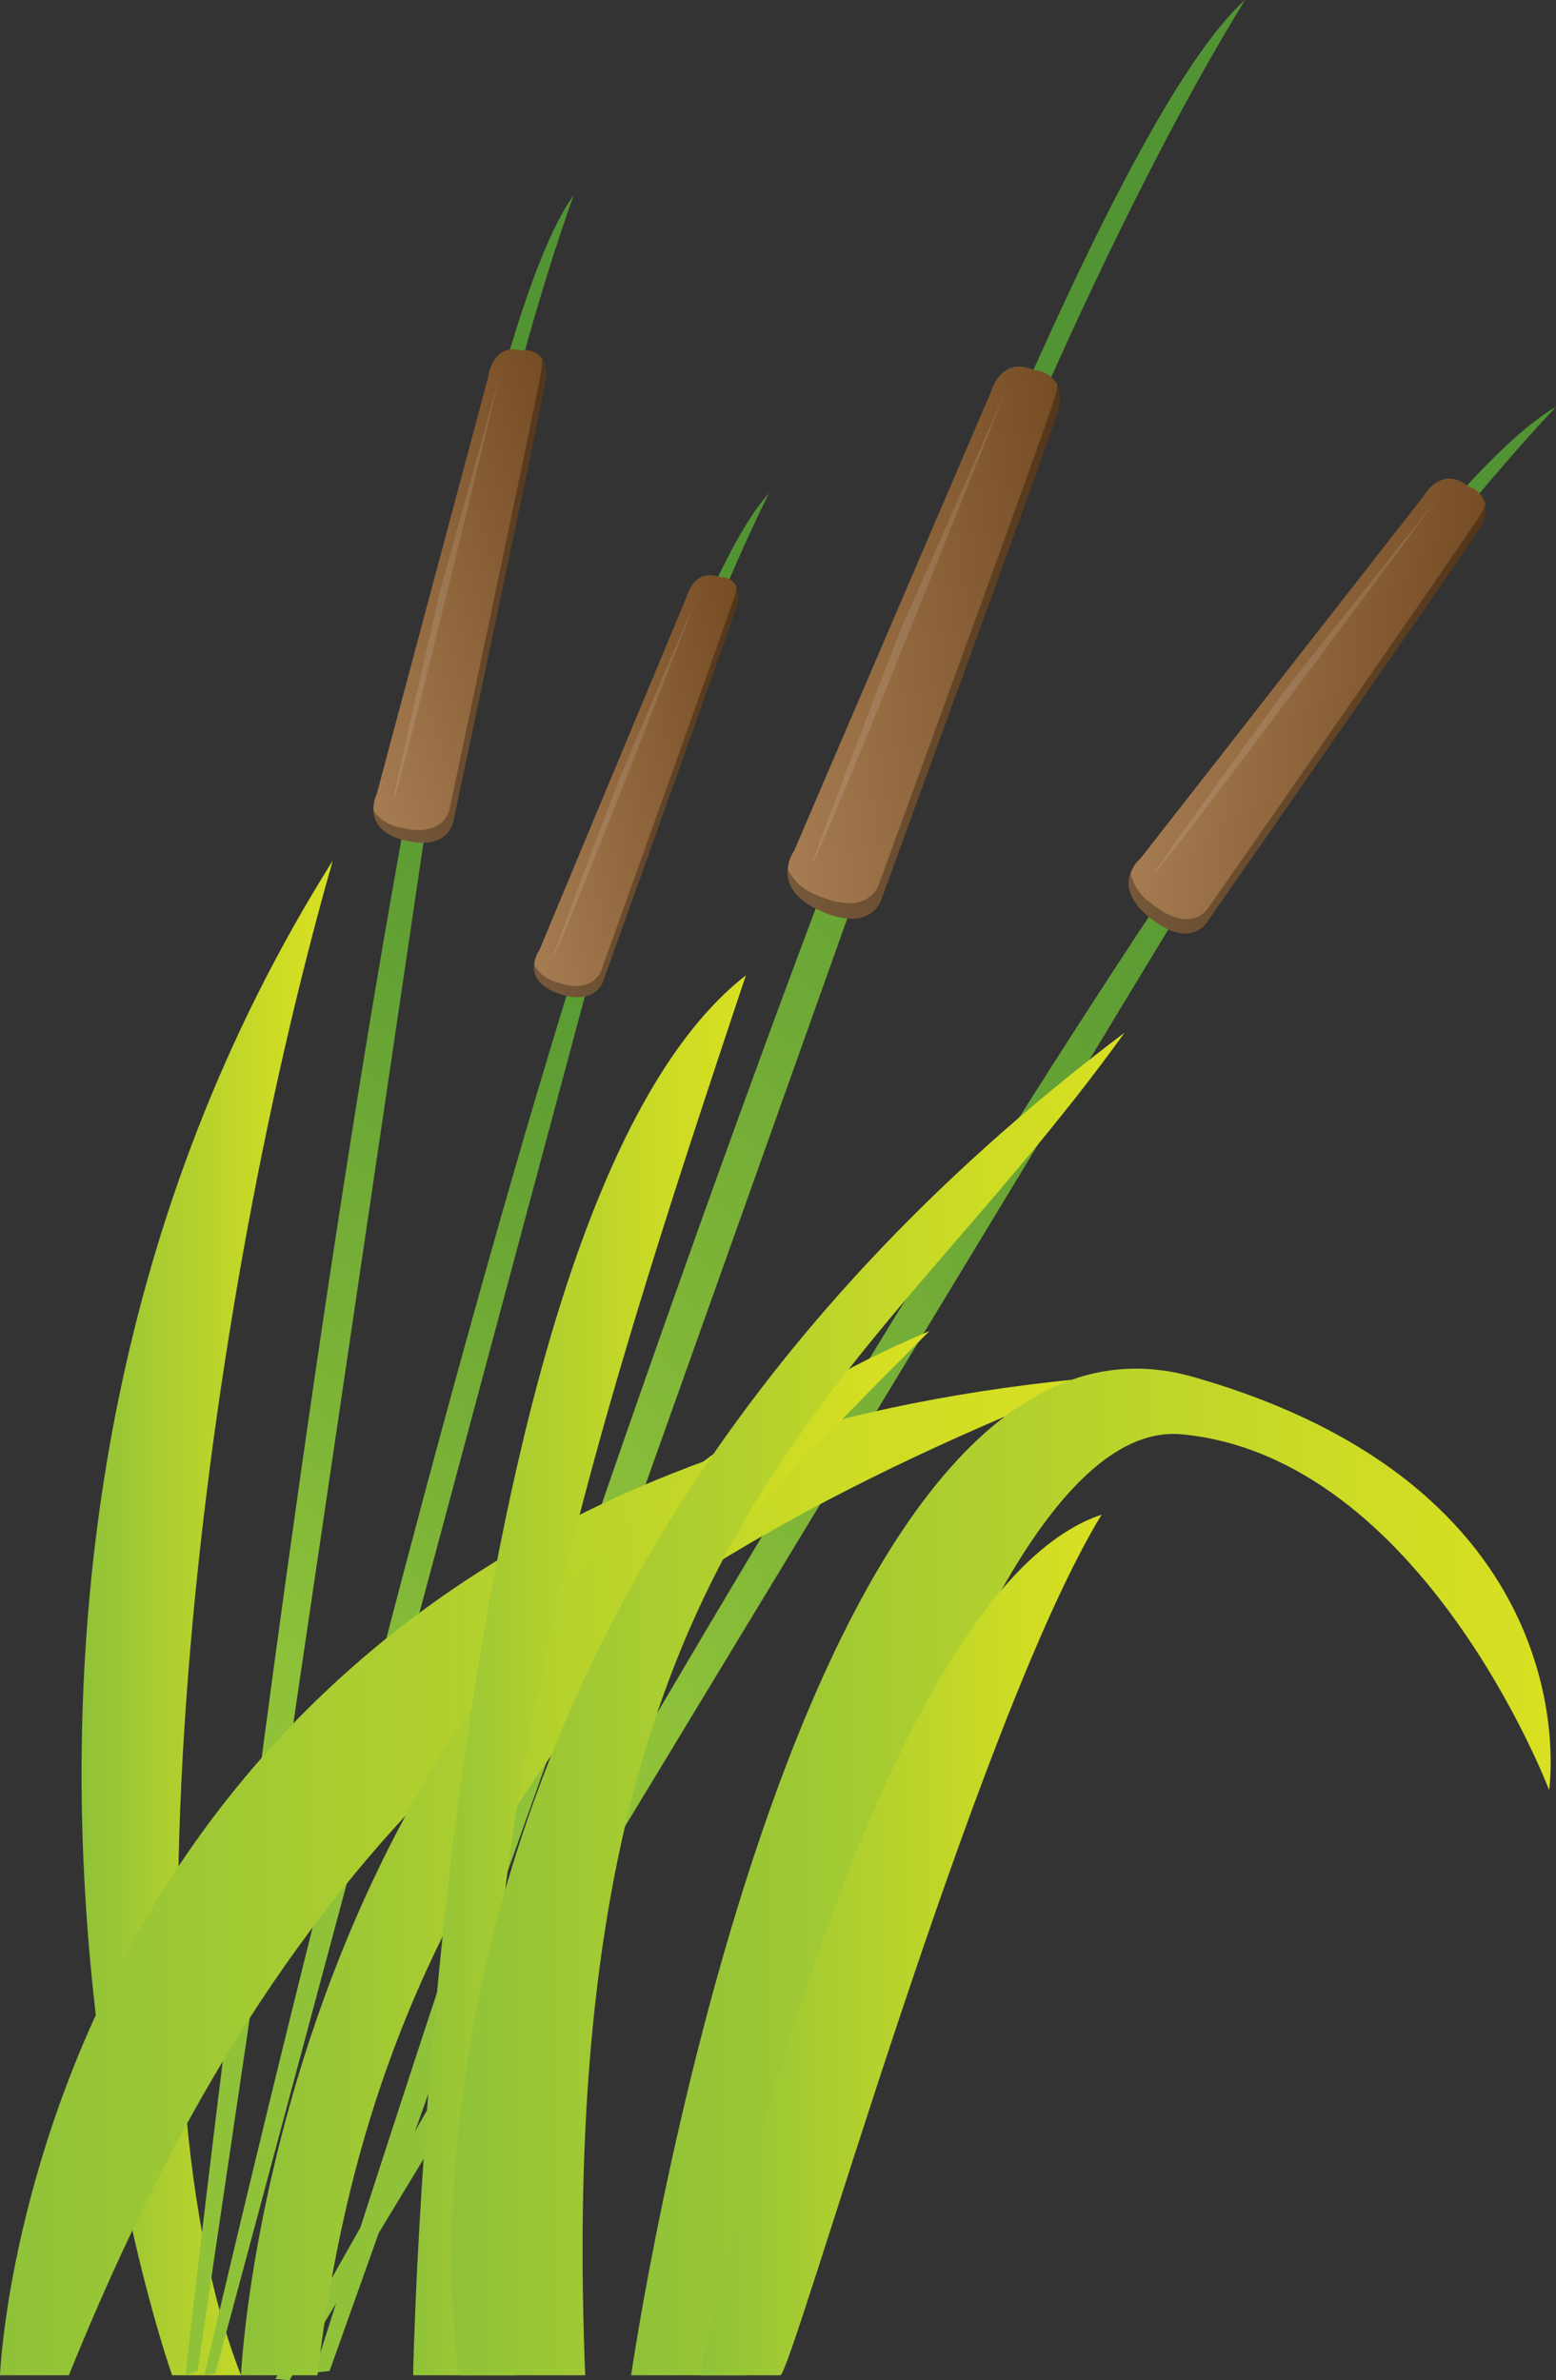 <svg xmlns="http://www.w3.org/2000/svg" xmlns:xlink="http://www.w3.org/1999/xlink" viewBox="0 0 135.6 207.44"><rect x="0" y="0" width="135.6" height="207.44" fill="#333333" stroke="none"/><defs><style>.cls-1{fill:url(#New_Gradient_Swatch_10);}.cls-2{fill:url(#New_Gradient_Swatch_1);}.cls-3{fill:url(#New_Gradient_Swatch_6);}.cls-4{fill:url(#linear-gradient);}.cls-5{fill:#f2f2f2;opacity:0.12;}.cls-6{fill:url(#New_Gradient_Swatch_1-2);}.cls-7{fill:url(#New_Gradient_Swatch_6-2);}.cls-8{fill:url(#linear-gradient-2);}.cls-9{fill:url(#New_Gradient_Swatch_1-3);}.cls-10{fill:url(#New_Gradient_Swatch_6-3);}.cls-11{fill:url(#linear-gradient-3);}.cls-12{fill:url(#New_Gradient_Swatch_1-4);}.cls-13{fill:url(#New_Gradient_Swatch_6-4);}.cls-14{fill:url(#linear-gradient-4);}.cls-15{fill:url(#New_Gradient_Swatch_10-2);}.cls-16{fill:url(#New_Gradient_Swatch_10-3);}.cls-17{fill:url(#New_Gradient_Swatch_10-4);}.cls-18{fill:url(#New_Gradient_Swatch_10-5);}.cls-19{fill:url(#New_Gradient_Swatch_10-6);}.cls-20{fill:url(#New_Gradient_Swatch_10-7);}</style><linearGradient id="New_Gradient_Swatch_10" x1="7.11" y1="141" x2="29" y2="141" gradientUnits="userSpaceOnUse"><stop offset="0" stop-color="#8fc239"/><stop offset="0.31" stop-color="#aacd30"/><stop offset="0.76" stop-color="#ccdb25"/><stop offset="1" stop-color="#d9e021"/></linearGradient><linearGradient id="New_Gradient_Swatch_1" x1="157.12" y1="204.06" x2="230.67" y2="145.29" gradientTransform="translate(-85.16 -78.08) rotate(5.65)" gradientUnits="userSpaceOnUse"><stop offset="0" stop-color="#8fc239"/><stop offset="0.2" stop-color="#81b738"/><stop offset="0.72" stop-color="#5f9e34"/><stop offset="1" stop-color="#529433"/></linearGradient><linearGradient id="New_Gradient_Swatch_6" x1="-827.34" y1="-500.89" x2="-799.66" y2="-500.89" gradientTransform="translate(872.53 642.03) rotate(5.8)" gradientUnits="userSpaceOnUse"><stop offset="0" stop-color="#a67c52"/><stop offset="1" stop-color="#754c24"/></linearGradient><linearGradient id="linear-gradient" x1="-791.26" y1="-509.77" x2="-766.55" y2="-522.25" gradientTransform="translate(872.53 642.03) rotate(5.8)" gradientUnits="userSpaceOnUse"><stop offset="0" stop-opacity="0.29"/><stop offset="1"/></linearGradient><linearGradient id="New_Gradient_Swatch_1-2" x1="76.14" y1="188.01" x2="155.86" y2="124.3" gradientTransform="translate(-53.53 -49.25) rotate(-5.93)" xlink:href="#New_Gradient_Swatch_1"/><linearGradient id="New_Gradient_Swatch_6-2" x1="-901.88" y1="-483.16" x2="-871.87" y2="-483.16" gradientTransform="translate(1032.14 394.78) rotate(-8.99)" xlink:href="#New_Gradient_Swatch_6"/><linearGradient id="linear-gradient-2" x1="-862.78" y1="-492.78" x2="-835.99" y2="-506.3" gradientTransform="translate(1032.14 394.78) rotate(-8.99)" xlink:href="#linear-gradient"/><linearGradient id="New_Gradient_Swatch_1-3" x1="19.96" y1="312.85" x2="80.69" y2="264.32" gradientTransform="translate(-46.03 -159.39) rotate(-9.17)" xlink:href="#New_Gradient_Swatch_1"/><linearGradient id="New_Gradient_Swatch_6-3" x1="-1004.66" y1="-392.17" x2="-980.82" y2="-392.17" gradientTransform="translate(1105.54 260.66) rotate(-11.19)" xlink:href="#New_Gradient_Swatch_6"/><linearGradient id="linear-gradient-3" x1="-974.02" y1="-399.82" x2="-953.1" y2="-410.39" gradientTransform="translate(1105.54 260.66) rotate(-11.19)" xlink:href="#linear-gradient"/><linearGradient id="New_Gradient_Swatch_1-4" x1="-30.6" y1="289.93" x2="38.27" y2="234.9" gradientTransform="matrix(0.96, -0.28, 0.28, 0.96, -38.31, -147.99)" xlink:href="#New_Gradient_Swatch_1"/><linearGradient id="New_Gradient_Swatch_6-4" x1="-1025.37" y1="-405.72" x2="-998.99" y2="-405.72" gradientTransform="translate(1128.44 123.16) rotate(-18.11)" xlink:href="#New_Gradient_Swatch_6"/><linearGradient id="linear-gradient-4" x1="-991.22" y1="-414.25" x2="-967.81" y2="-426.07" gradientTransform="translate(1128.44 123.16) rotate(-18.11)" xlink:href="#linear-gradient"/><linearGradient id="New_Gradient_Swatch_10-2" x1="0" y1="163.5" x2="96" y2="163.5" xlink:href="#New_Gradient_Swatch_10"/><linearGradient id="New_Gradient_Swatch_10-3" x1="21" y1="161.5" x2="81" y2="161.5" xlink:href="#New_Gradient_Swatch_10"/><linearGradient id="New_Gradient_Swatch_10-4" x1="35.86" y1="146" x2="65" y2="146" xlink:href="#New_Gradient_Swatch_10"/><linearGradient id="New_Gradient_Swatch_10-5" x1="39.36" y1="148.5" x2="98" y2="148.5" xlink:href="#New_Gradient_Swatch_10"/><linearGradient id="New_Gradient_Swatch_10-6" x1="55" y1="163.14" x2="135.14" y2="163.14" xlink:href="#New_Gradient_Swatch_10"/><linearGradient id="New_Gradient_Swatch_10-7" x1="61" y1="169.5" x2="96" y2="169.5" xlink:href="#New_Gradient_Swatch_10"/></defs><g id="Layer_2" data-name="Layer 2"><g id="cattails"><g id="cattails_3" data-name="cattails 3"><g id="yellow"><path class="cls-1" d="M15,207S-10,137,29,75c-12,42-19,104-8,132Z"/><g id="cattails_copy" data-name="cattails copy"><g id="cattail_copy_12" data-name="cattail copy 12"><path class="cls-2" d="M24,207.32S111.51,49.47,135.6,35.45C121.51,50.46,106.66,73,106.66,73L25.23,207.44Z"/><path class="cls-3" d="M128.81,46.24c-1.5,2.37-23.67,34.19-23.67,34.19s-1.5,2.37-5-.51c-1.88-1.54-2-2.91-1.61-3.83a3.13,3.13,0,0,1,.87-1.29l24.66-31.56s1.54-2.77,3.87-.87a2.3,2.3,0,0,1,1.52,1.54A3.11,3.11,0,0,1,128.81,46.24Z"/><path class="cls-4" d="M128.81,46.24c-1.5,2.37-23.67,34.19-23.67,34.19s-1.5,2.37-5-.51c-1.88-1.54-2-2.91-1.61-3.83a4.2,4.2,0,0,0,1.73,2.58c3.5,2.88,5,.51,5,.51S127.43,47.36,128.93,45a4.1,4.1,0,0,0,.53-1.08A3.11,3.11,0,0,1,128.81,46.24Z"/><path class="cls-5" d="M125.32,43.36l-13,16.35S102,73.8,100.53,76.17C101.9,75.05,125.32,43.36,125.32,43.36Z"/></g><g id="cattail_copy_12-2" data-name="cattail copy 12"><path class="cls-6" d="M27.37,206.77S86,20.12,108.5,0C96.79,19,85.93,46.12,85.93,46.12L28.72,206.63Z"/><path class="cls-7" d="M92.11,36.1C91.19,39,76.77,78.48,76.77,78.48s-.92,2.9-5.38.85c-2.39-1.1-2.84-2.51-2.74-3.58a3.32,3.32,0,0,1,.55-1.59l17.11-39.9s.85-3.33,3.81-2a2.51,2.51,0,0,1,2,1.2A3.38,3.38,0,0,1,92.11,36.1Z"/><path class="cls-8" d="M92.11,36.1C91.19,39,76.77,78.48,76.77,78.48s-.92,2.9-5.38.85c-2.39-1.1-2.84-2.51-2.74-3.58A4.53,4.53,0,0,0,71.18,78c4.46,2,5.38-.85,5.38-.85S91,37.66,91.89,34.76a5.18,5.18,0,0,0,.26-1.28A3.38,3.38,0,0,1,92.11,36.1Z"/><path class="cls-5" d="M87.65,34.05,78.53,54.78S71.68,72.4,70.76,75.3C71.89,73.74,87.65,34.05,87.65,34.05Z"/></g><g id="cattail_copy_12-3" data-name="cattail copy 12"><path class="cls-9" d="M17.81,207S51.84,59.6,67,43C59.47,58.26,52.86,79.78,52.86,79.78L18.76,206.85Z"/><path class="cls-10" d="M64.13,53c-.7,2.22-11.58,32.54-11.58,32.54s-.69,2.22-4,1c-1.77-.67-2.1-1.7-2-2.5A2.76,2.76,0,0,1,47,82.81L59.84,52s.65-2.53,2.84-1.71a1.62,1.62,0,0,1,1.49.76A2.52,2.52,0,0,1,64.13,53Z"/><path class="cls-11" d="M64.13,53c-.7,2.22-11.58,32.54-11.58,32.54s-.69,2.22-4,1c-1.77-.67-2.1-1.7-2-2.5a2.92,2.92,0,0,0,1.86,1.51c3.29,1.25,4-1,4-1S63.28,54.25,64,52a3.73,3.73,0,0,0,.19-1A2.52,2.52,0,0,1,64.13,53Z"/><path class="cls-5" d="M60.84,51.77,54,67.79s-5.17,13.55-5.86,15.77C49,82.33,60.84,51.77,60.84,51.77Z"/></g><g id="cattail_copy_12-4" data-name="cattail copy 12"><path class="cls-12" d="M16.16,207S35,37.83,50,17C43.49,35.14,38.88,60.08,38.88,60.08L17.22,206.62Z"/><path class="cls-13" d="M47.49,33.44c-.44,2.59-8,38.2-8,38.2s-.44,2.59-4.31,1.57c-2.07-.54-2.6-1.66-2.63-2.58a3.07,3.07,0,0,1,.28-1.43l9.72-36.38s.34-2.95,2.91-2.28a1.91,1.91,0,0,1,1.79.68A2.92,2.92,0,0,1,47.49,33.44Z"/><path class="cls-14" d="M47.49,33.44c-.44,2.59-8,38.2-8,38.2s-.44,2.59-4.31,1.57c-2.07-.54-2.6-1.66-2.63-2.58a3.49,3.49,0,0,0,2.31,1.48c3.87,1,4.31-1.57,4.31-1.57s7.57-35.61,8-38.2a5.11,5.11,0,0,0,.07-1.12A2.92,2.92,0,0,1,47.49,33.44Z"/><path class="cls-5" d="M43.63,32.42,38.39,51.36s-3.72,16-4.16,18.55C35,68.42,43.63,32.42,43.63,32.42Z"/></g></g><path class="cls-15" d="M0,207s3-79,96-87c-46,18-71,40-90,87Z"/><path class="cls-16" d="M21,207s3-67,60-91c-30,30-48.67,51-53.33,91Z"/><path class="cls-17" d="M36,207S38,106,65,85c-13,39-28,84-20,122Z"/><path class="cls-18" d="M40,207S29,142,98,90c-23,32-50,43-47,117Z"/><path class="cls-19" d="M55,207s14-97,49-87,31,36,31,36-11-29-32-31-38,82-38,82Z"/><path class="cls-20" d="M61,207s14-68,35-75c-11,18-27,75-28,75Z"/></g></g></g></g></svg>